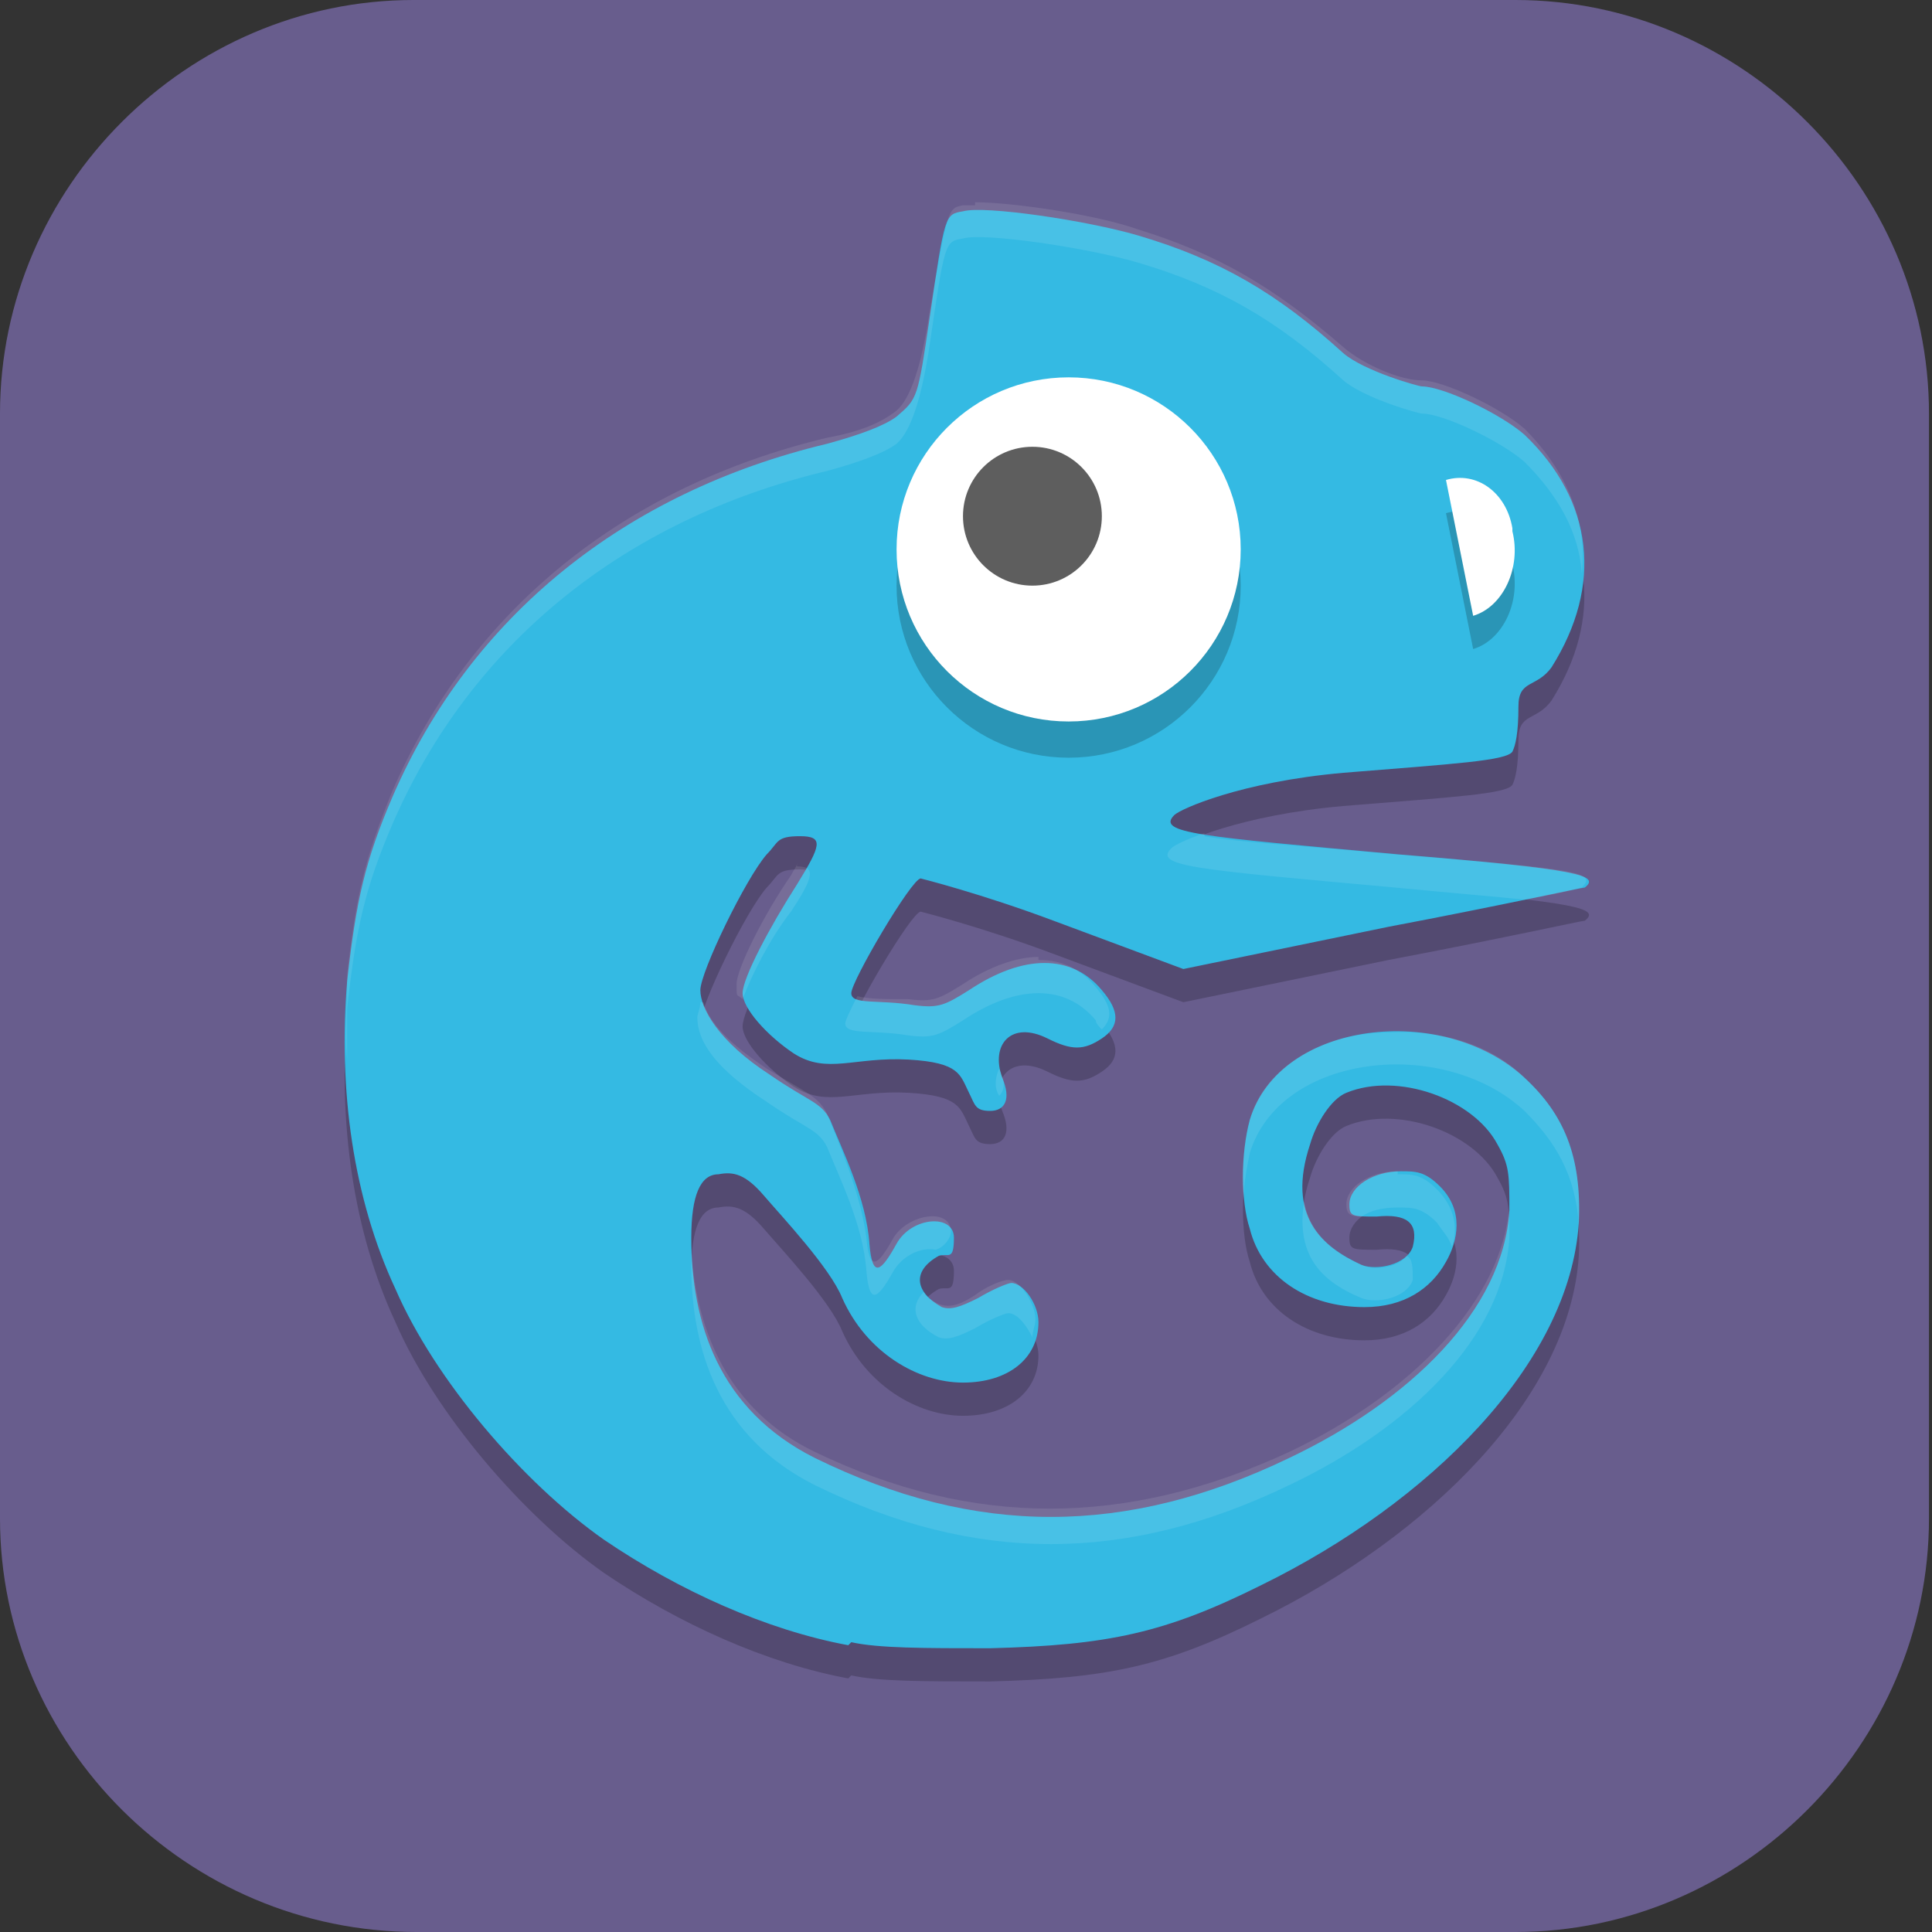 <?xml version="1.0" encoding="UTF-8"?>
<svg id="_图层_1" xmlns="http://www.w3.org/2000/svg" version="1.1" viewBox="0 0 64 64" width="24" height="24">
  <rect x="0" y="0" width="64" height="64" fill="#333333" stroke="none"/>
  <!-- Generator: Adobe Illustrator 29.0.1, SVG Export Plug-In . SVG Version: 2.1.0 Build 192)  -->
  <defs>
    <style>
      .st0, .st1, .st2 {
        display: none;
      }

      .st0, .st1, .st3, .st4 {
        isolation: isolate;
      }

      .st0, .st3 {
        opacity: .2;
      }

      .st1, .st5, .st4 {
        fill: #fff;
      }

      .st1, .st4 {
        opacity: .1;
      }

      .st6 {
        fill: #5e5e5e;
      }

      .st7, .st2 {
        fill: #685d8d;
      }

      .st8 {
        fill: #34bae3;
      }
    </style>
  </defs>
  <path class="st7" d="M50.4,64H13.8c-7.6,0-13.8-6.2-13.8-13.7V13.7C0,6.2,6.2,0,13.7,0h36.5c7.5,0,13.7,6.2,13.7,13.7v36.6c0,7.5-6.2,13.7-13.7,13.7h.1Z"/>
  <g>
    <path class="st0" d="M31.9,1.1C14.3,1.1,0,15.4,0,33s14.3,31.9,31.9,31.9,31.9-14.3,31.9-31.9S49.6,1.1,31.9,1.1Z"/>
    <path class="st2" d="M31.9,0C14.3,0,0,14.3,0,31.9s14.3,31.9,31.9,31.9,31.9-14.3,31.9-31.9S49.6,0,31.9,0Z"/>
    <path class="st3" d="M28.1,55.6c-2.7-.5-5.6-1.8-8.1-3.5-2.7-1.9-5.6-5.3-6.9-8.3-1.4-3-1.9-6.6-1.6-10.2.3-2.7.6-4,1.5-6.1,2.6-6,7.7-10.1,14.4-11.7,1.1-.3,1.9-.6,2.3-.9.7-.6.7-.6,1.1-3.3.5-3.4.5-3.4,1.1-3.5.7-.2,4.1.3,5.8.8,2.7.8,4.6,1.9,6.8,3.9.7.6,2.5,1.1,2.6,1.1.7,0,2.6.9,3.4,1.6,2.3,2.2,2.6,5,.9,7.7-.5.7-1.1.4-1.1,1.3s-.1,1.3-.2,1.5c-.2.3-1.9.4-5.6.7-3.4.3-5.4,1.2-5.6,1.4-.6.6.8.7,7.4,1.3,6.1.5,6.7.7,6.2,1.1-.1,0-2.8.6-6.5,1.3l-6.8,1.4-4.3-1.6c-2.4-.9-4.4-1.4-4.4-1.4-.3,0-2.3,3.4-2.3,3.8,0,.4.9.2,2.1.4.8.1,1,0,1.8-.5,1.8-1.2,3.4-1.2,4.4,0,.6.7.6,1.2,0,1.6-.6.4-1,.4-1.8,0-1.2-.6-1.9.2-1.5,1.3.3.7.1,1.1-.4,1.1s-.5-.2-.7-.6c-.3-.6-.3-1-2-1.1-1.8-.1-2.7.5-3.8-.2-.9-.6-1.7-1.5-1.7-2s.9-2.2,1.8-3.6c.8-1.3.9-1.6.1-1.6s-.7.2-1.1.6c-.7.8-2.2,3.9-2.2,4.5s.6,1.7,2.3,2.8c1.3.9,1.7.9,2,1.5.4,1,1.2,2.6,1.3,4.1.1,1.2.4.9.9,0,.5-.9,1.9-1,1.9-.2s-.2.5-.5.6c-.9.5-.8,1.2.1,1.7.3.1.6,0,1.2-.3.5-.3,1-.5,1.1-.5.4,0,.9.7.9,1.3,0,1.2-1,2-2.5,2s-3.2-1-4-2.8c-.4-1-2-2.7-2.6-3.4-.6-.7-1-.8-1.5-.7-.6,0-.9.7-.9,2.1,0,2.8.9,5.7,4.1,7.3,5.3,2.6,10.3,2.6,15.7,0,4-1.9,7.1-4.9,7.3-8.2,0-1.2,0-1.5-.4-2.2-.8-1.5-3.3-2.4-5-1.7-.5.2-1,1-1.2,1.7-.8,2.4.4,3.4,1.7,4,.5.2,1.5,0,1.7-.6.2-.8-.2-1.1-1.2-1-.8,0-.9,0-.9-.4,0-.6.8-1.1,1.7-1.1.5,0,.8,0,1.3.5.8.8.6,1.8.2,2.5-.5.9-1.4,1.5-2.7,1.5-1.9,0-3.4-1-3.8-2.6-.3-.9-.3-2.5,0-3.6,1-3.3,6.4-3.9,9.1-1.4,1.3,1.2,1.9,2.6,1.8,4.8-.3,4.7-5,9.3-10.5,12-3.2,1.6-5.1,2-9,2.1-2.2,0-3.7,0-4.6-.2h0Z"/>
    <path class="st8" d="M28.1,54.5c-2.7-.5-5.6-1.8-8.1-3.5-2.7-1.9-5.6-5.3-6.9-8.3-1.4-3-1.9-6.6-1.6-10.2.3-2.7.6-4,1.5-6.1,2.6-6,7.7-10.1,14.4-11.7,1.1-.3,1.9-.6,2.3-.9.7-.6.7-.6,1.1-3.3.5-3.4.5-3.4,1.1-3.5.7-.2,4.1.3,5.8.8,2.7.8,4.6,1.9,6.8,3.9.7.6,2.5,1.1,2.6,1.1.7,0,2.6.9,3.4,1.6,2.3,2.2,2.6,5,.9,7.7-.5.7-1.1.4-1.1,1.3s-.1,1.3-.2,1.5c-.2.3-1.9.4-5.6.7-3.4.3-5.4,1.2-5.6,1.4-.6.6.8.7,7.4,1.3,6.1.5,6.7.7,6.2,1.1-.1,0-2.8.6-6.5,1.3l-6.8,1.4-4.3-1.6c-2.4-.9-4.4-1.4-4.4-1.4-.3,0-2.3,3.4-2.3,3.8,0,.4.9.2,2.1.4.8.1,1,0,1.8-.5,1.8-1.2,3.4-1.2,4.4,0,.6.7.6,1.2,0,1.6-.6.4-1,.4-1.8,0-1.2-.6-1.9.2-1.5,1.3.3.7.1,1.1-.4,1.1s-.5-.2-.7-.6c-.3-.6-.3-1-2-1.1-1.8-.1-2.7.5-3.8-.2-.9-.6-1.7-1.5-1.7-2s.9-2.2,1.8-3.6c.8-1.3.9-1.6.1-1.6s-.7.2-1.1.6c-.7.8-2.2,3.9-2.2,4.5s.6,1.7,2.3,2.8c1.3.9,1.7.9,2,1.5.4,1,1.2,2.6,1.3,4.1.1,1.2.4.9.9,0,.5-.9,1.9-1,1.9-.2s-.2.5-.5.6c-.9.5-.8,1.2.1,1.7.3.1.6,0,1.2-.3.5-.3,1-.5,1.1-.5.4,0,.9.7.9,1.3,0,1.2-1,2-2.5,2s-3.2-1-4-2.8c-.4-1-2-2.7-2.6-3.4-.6-.7-1-.8-1.5-.7-.6,0-.9.7-.9,2.1,0,2.8.9,5.7,4.1,7.3,5.3,2.6,10.3,2.6,15.7,0,4-1.9,7.1-4.9,7.3-8.2,0-1.2,0-1.5-.4-2.2-.8-1.5-3.3-2.4-5-1.7-.5.2-1,1-1.2,1.7-.8,2.4.4,3.4,1.7,4,.5.2,1.5,0,1.7-.6.2-.8-.2-1.1-1.2-1-.8,0-.9,0-.9-.4,0-.6.8-1.1,1.7-1.1.5,0,.8,0,1.3.5.8.8.6,1.8.2,2.5-.5.9-1.4,1.5-2.7,1.5-1.9,0-3.4-1-3.8-2.6-.3-.9-.3-2.5,0-3.6,1-3.3,6.4-3.9,9.1-1.4,1.3,1.2,1.9,2.6,1.8,4.8-.3,4.7-5,9.3-10.5,12-3.2,1.6-5.1,2-9,2.1-2.2,0-3.7,0-4.6-.2h0Z"/>
    <ellipse class="st3" cx="35.4" cy="19.4" rx="5.7" ry="5.7"/>
    <ellipse class="st5" cx="35.4" cy="18.2" rx="5.7" ry="5.7"/>
    <ellipse class="st6" cx="34.2" cy="17.1" rx="2.3" ry="2.3"/>
    <path class="st3" d="M50.1,18.7c.3,1.2-.3,2.5-1.3,2.8l-.9-4.5c1-.3,2,.4,2.2,1.6Z"/>
    <path class="st5" d="M50.1,17.6c.3,1.2-.3,2.5-1.3,2.8l-.9-4.5c1-.3,2,.4,2.2,1.6Z"/>
    <path class="st1" d="M31.9,0C14.3,0,0,14.3,0,31.9c0,.2,0,.3,0,.5C.4,15,14.6,1.1,31.9,1.1c17.4,0,31.7,14,31.9,31.4,0-.2,0-.4,0-.7C63.9,14.3,49.6,0,31.9,0Z"/>
    <path class="st4" d="M32.3,6.8c-.2,0-.3,0-.4,0-.5.1-.5.1-1.1,3.5q-.4,2.7-1.1,3.3c-.5.4-1.2.7-2.3.9-6.7,1.6-11.8,5.7-14.4,11.7-.9,2.2-1.2,3.4-1.5,6.1,0,.9-.1,1.9,0,2.8,0-.6,0-1.1,0-1.7.3-2.7.6-4,1.5-6.1,2.6-6,7.7-10.1,14.4-11.7,1.1-.3,1.9-.6,2.3-.9q.7-.6,1.1-3.3c.5-3.4.5-3.4,1.1-3.5.7-.2,4.1.3,5.8.8,2.7.8,4.6,1.9,6.8,3.9.7.6,2.5,1.1,2.6,1.1.7,0,2.6.9,3.4,1.6,1.1,1.1,1.8,2.3,1.9,3.7.2-1.7-.5-3.4-1.9-4.8-.8-.7-2.7-1.6-3.4-1.6s-1.9-.5-2.6-1.1c-2.3-2-4.2-3.1-6.8-3.9-1.4-.5-4.2-.9-5.4-.9ZM39.9,27.6c-.6.2-1,.4-1.1.5-.6.6.8.7,7.4,1.3,2.1.2,3.3.3,4.3.4,1.2-.2,1.9-.4,1.9-.4.5-.5,0-.6-6.2-1.1-3.2-.3-5.2-.4-6.3-.6ZM26.4,28.6c0,.1-.1.2-.2.4-.9,1.3-1.8,3.1-1.8,3.6s0,.3.2.5c.3-.8.9-2,1.6-2.9.8-1.2.8-1.5.2-1.5ZM34.4,31.7c-.7,0-1.6.3-2.5.9-.8.5-1,.6-1.8.5-.7,0-1.3,0-1.7-.1-.2.4-.4.8-.4.9,0,.4.9.2,2.1.4.8.1,1,0,1.8-.5,1.8-1.2,3.4-1.2,4.4,0,0,.1.1.2.2.3.4-.4.3-.8-.2-1.4-.5-.6-1.1-.9-1.9-.9ZM23.2,33.2c0,.2-.1.4-.1.5,0,.8.6,1.7,2.3,2.8,1.3.9,1.7.9,2,1.5.4,1,1.2,2.6,1.3,4.1.1,1.2.4.9.9,0,.3-.5.9-.8,1.4-.7,0,0,0,0,0,0,.3-.1.5-.4.5-.6,0-.8-1.4-.6-1.9.2-.5.9-.8,1.2-.9,0-.2-1.5-.9-3.1-1.3-4.1-.3-.6-.7-.7-2-1.5-1.2-.8-1.9-1.5-2.1-2.2ZM46,34.2c-2.1,0-4.1,1.1-4.6,2.9-.2.8-.3,1.8-.2,2.6,0-.5.1-1,.2-1.5,1-3.3,6.4-3.9,9.1-1.4,1,1,1.7,2.1,1.8,3.8,0,0,0,0,0-.1.1-2.2-.5-3.6-1.8-4.8-1.1-1.1-2.8-1.6-4.5-1.5ZM33.1,35.4c-.1.2-.2.6,0,.9.2-.2.2-.5,0-.9ZM46.3,38.8c-.9,0-1.7.5-1.7,1.1,0,.3.1.4.5.4.3-.2.7-.3,1.2-.3.5,0,.8,0,1.3.5.2.3.4.5.5.8.2-.6.1-1.3-.5-1.9-.5-.5-.8-.5-1.3-.5ZM43.2,39.8c-.3,1.9.7,2.7,1.9,3.2.5.2,1.5,0,1.7-.6,0-.4,0-.7-.2-.8-.3.4-1.1.5-1.5.3-.9-.4-1.7-1-1.9-2.1ZM50,39.9s0,0,0,0c-.2,3.2-3.3,6.3-7.3,8.2-5.4,2.5-10.5,2.5-15.7,0-2.9-1.4-3.9-4-4.1-6.6,0,.1,0,.3,0,.4,0,2.8.9,5.7,4.1,7.3,5.3,2.6,10.3,2.6,15.7,0,4-1.9,7.1-4.9,7.3-8.2,0-.6,0-.9,0-1.2ZM33.4,42.4c-.2,0-.7.2-1.1.5-.6.4-.9.4-1.2.3-.2-.1-.4-.2-.5-.4-.5.5-.3,1.1.5,1.5.3.1.6,0,1.2-.3.5-.3,1-.5,1.1-.5.3,0,.6.4.8.8,0-.2.1-.4.1-.6,0-.5-.5-1.3-.9-1.3Z"/>
  </g>
</svg>